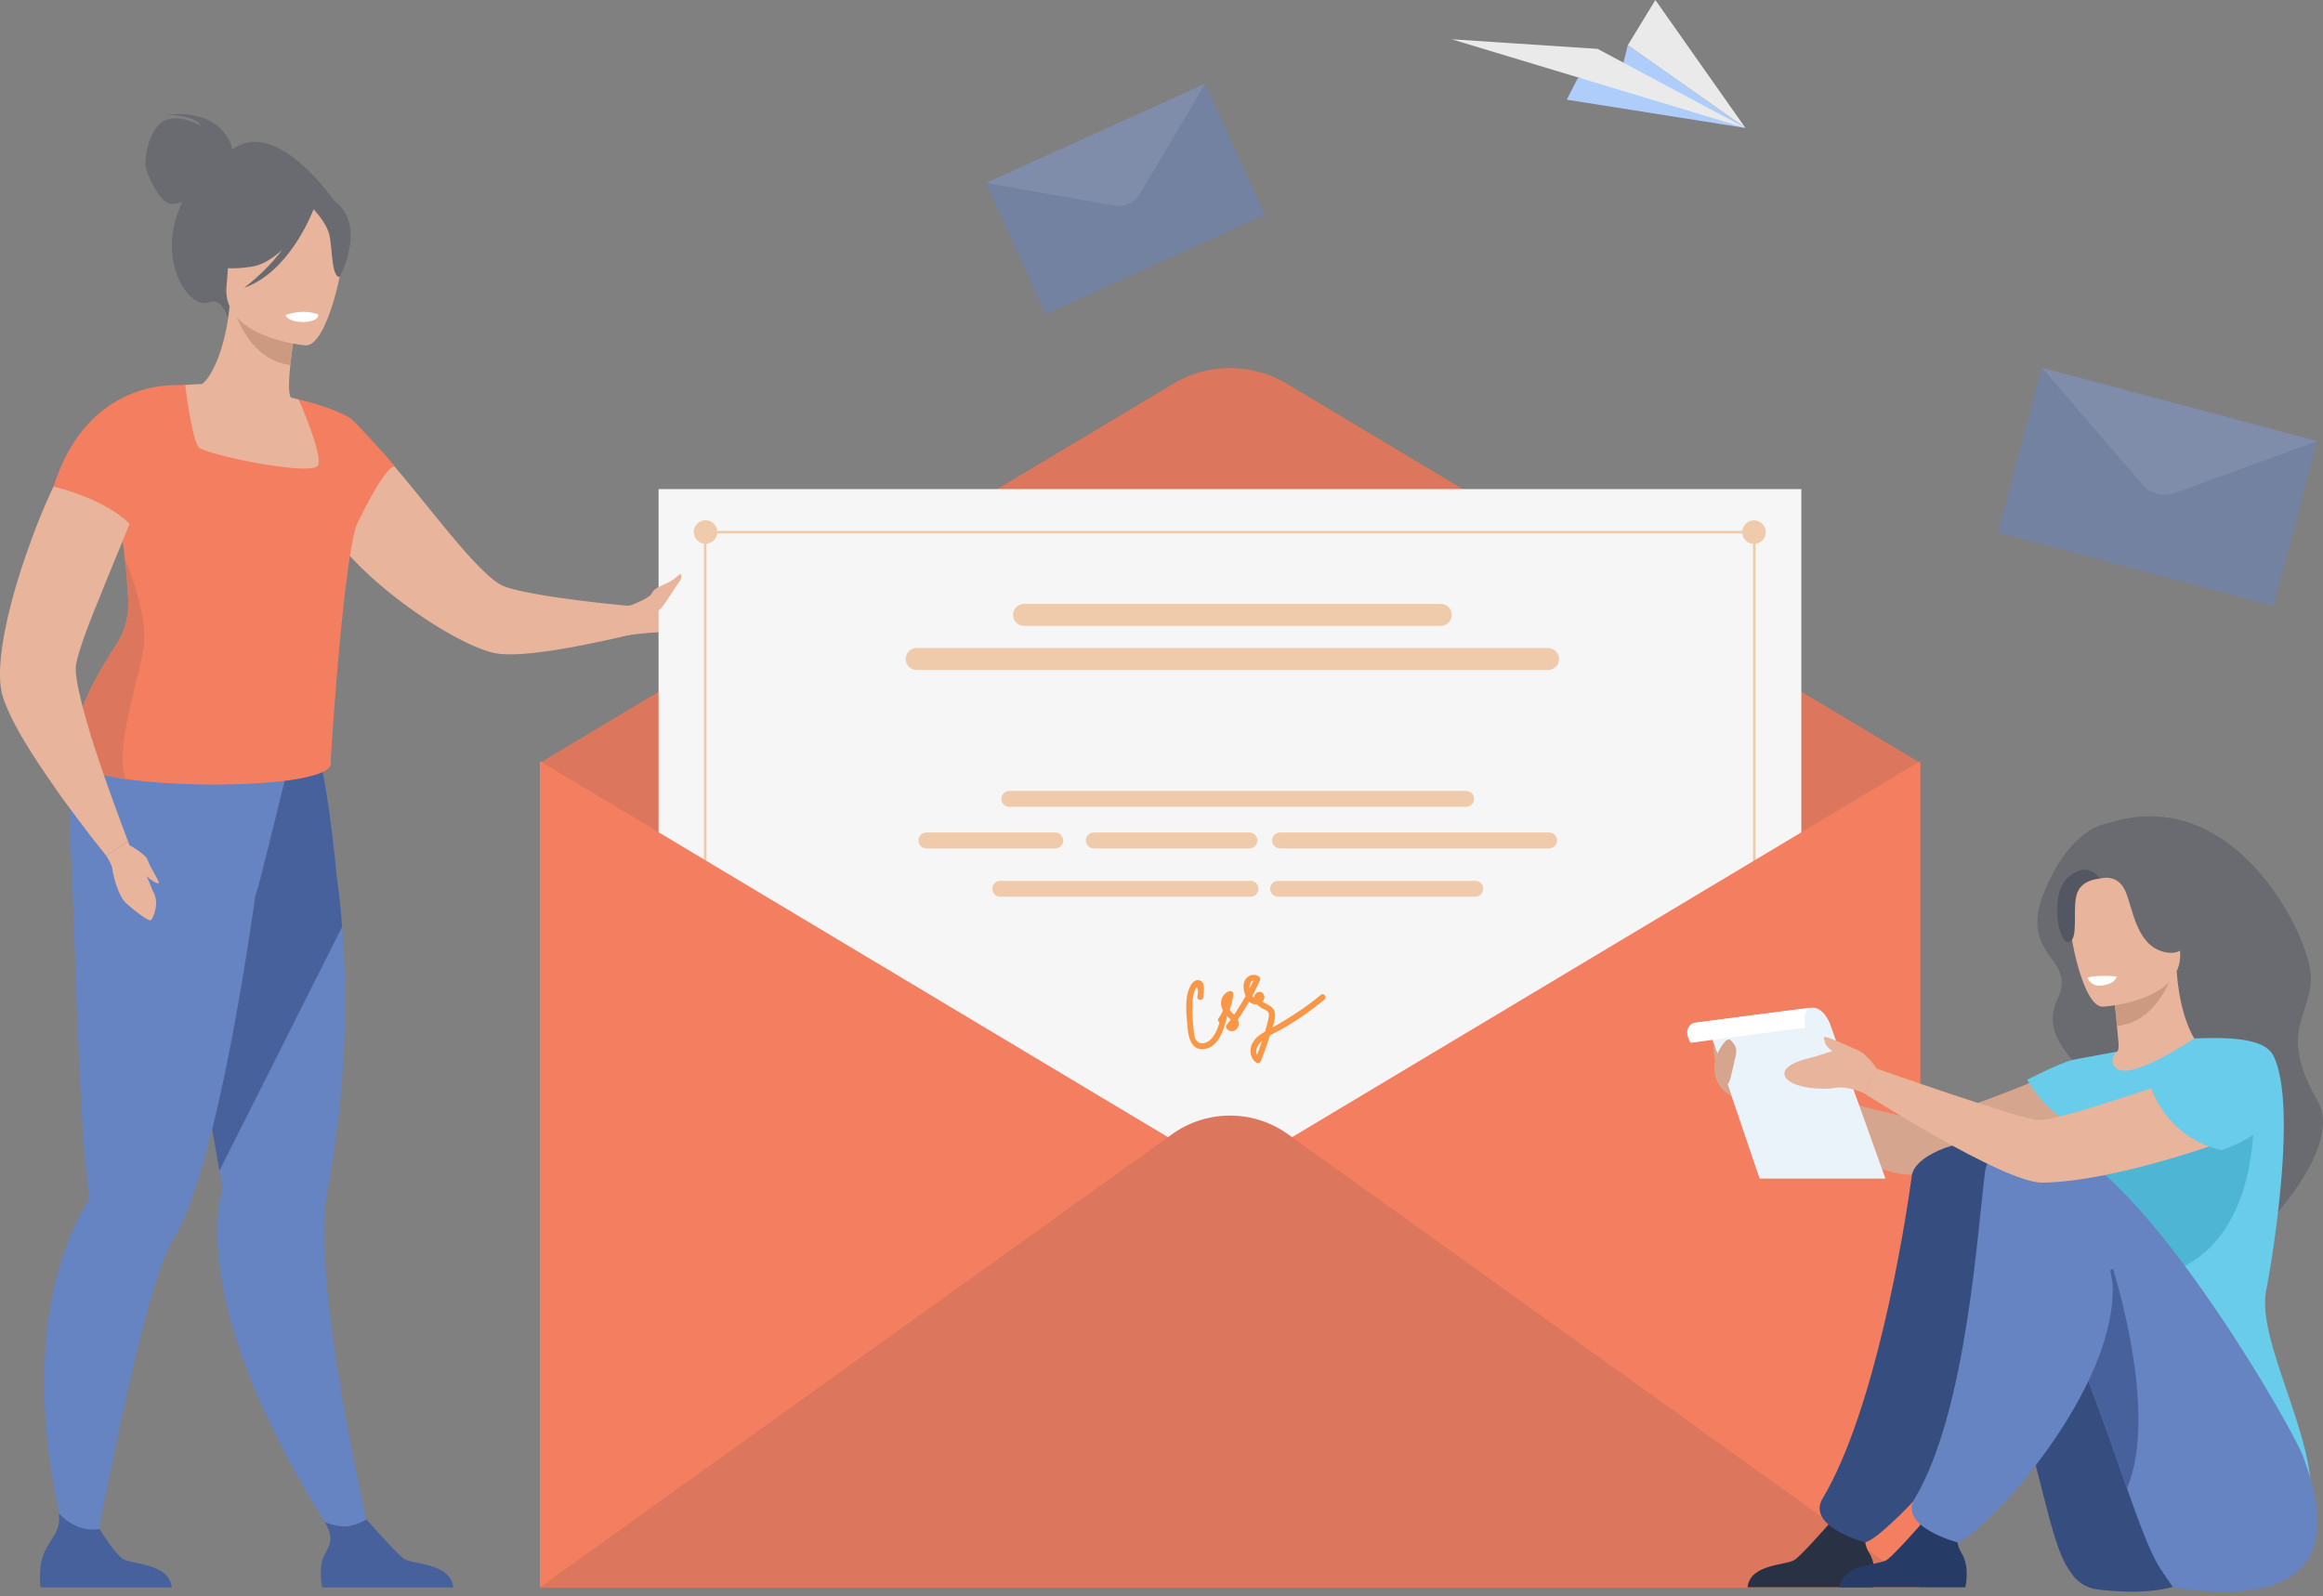 <svg width="243" height="167" fill="none" xmlns="http://www.w3.org/2000/svg"><rect width="100%" height="100%" fill="#808080" stroke="none"/><path d="M24.304 15.633c-.066-.366-.925-4.282-6.982-3.613 0 0 3.014-.077 3.716 1.152 0 0-2.252-1.317-3.821-.56-1.569.755-2.116 3.776-1.988 4.723.128.95 1.484 3.87 2.565 3.978.41.04.86-.051 1.264-.182-.215.473-.417.991-.6 1.563-1.688 5.286 1.493 9.751 3.452 8.922 1.256-.532 1.948 1.643 1.948 1.643l11.197-12.112s-6.059-8.967-10.75-5.514Z" fill="#696B70"/><path d="m38.891 161.519-2.723 1.014s-11.828-16.405-13.284-30.838c-.26-2.577-.173-5.073.389-7.379 0 0-.116-.66-.318-1.828-.093-.544-.21-1.2-.34-1.952-.385-2.203-.915-5.217-1.52-8.65-1.39-7.9-3.194-17.997-4.595-25.42l.734-.236 7.939-2.56 1.64-5.212 5.912-1.556s1.32 2.584 2.501 14.787c.218 1.6.416 3.366.565 5.28.46 5.843.493 13.091-.563 21.377a111.89 111.89 0 0 1-1.038 6.56c-.311 1.649-.357 3.898-.226 6.479.597 11.797 4.927 30.134 4.927 30.134Z" fill="#6683C2"/><path d="m35.792 96.968-12.837 25.52c-.093-.544-.21-1.2-.34-1.952-.385-2.203-.915-5.217-1.52-8.65-1.39-7.9-3.194-17.997-4.595-25.42l.734-.236 7.939-2.56 1.64-5.212 5.912-1.556s1.32 2.584 2.501 14.787c.218 1.6.416 3.365.566 5.279Z" fill="#46619B"/><path d="m30.142 80.175-.297-2.548c-4.979 1.323-18.281-3.695-18.281-3.695s-4.823 4.24-4.19 14.402c.309 4.96.873 26.038 1.463 32.275.214 2.261.4 3.87.476 4.512l.001.006c.023.196-.045.381-.145.553a29.167 29.167 0 0 0-2.176 4.576c-5.788 15.424.892 34.417.892 34.417l1.732-.698s3.801-21.137 6.89-30.475c.523-1.584 1.026-2.829 1.487-3.572 1.342-2.167 2.588-5.708 3.72-9.92 2.138-7.963 3.857-18.321 5.004-26.317.159.007 3.424-13.516 3.424-13.516Z" fill="#6683C2"/><path d="M38.163 59.75c.098.1.192.2.307.293 4.255 3.965 9.986 7.47 13.052 8.243 2.017.516 6.464-.175 10.155-.935 2.461-.485 4.603-1.022 5.486-1.232.283-.066.44-.115.44-.115l-.386-2.49s-2.214-.175-4.964-.485c-3.83-.45-8.685-1.142-9.929-1.877-2.884-1.714-7.947-8.904-12.008-13.423a46.685 46.685 0 0 0-1.09-1.215c-.032-.033-.07-.086-.12-.114-.187-.179-.345-.346-.498-.492-.006-.019-.032-.032-.058-.047-.722-.724-1.987-1.605-1.987-1.605-.71-.404-1.294-.483-1.705-.138 0 0-.53.52-1.05 1.498-.111.205-.22.43-.324.676a1.568 1.568 0 0 0-.17.42 8.593 8.593 0 0 0-.55 3.366c.03 1.003.222 2.11.668 3.33.707 2.004 2.5 4.23 4.731 6.343Z" fill="#E9B49C"/><path d="M34.466 49.247c-1.442.942-3.24 1.702-5.481 2.153-8.404 1.694-11.404-5.452-12.47-10.33 1.157-.62 2.233-.733 2.854-.79a26.966 26.966 0 0 1 1.768-.096c.958-.692 2.437-3.59 2.875-8.145l.39.116 6.529 1.986s-.36 2.083-.564 4.056c-.158 1.544-.218 3.022.065 3.393.51.125.816.206.816.206s0 .003.003.006c.084.15 1.905 3.343 3.215 7.445Z" fill="#E9B49C"/><path d="M37.392 54.496a7.7 7.7 0 0 1-.138.535c-1.475 4.932-2.669 24.647-2.669 24.647.782 2.465-13.546 2.97-21.446 1.83-2.873-.413-4.896-1.043-5.035-1.876-1.414-3.187 2.046-9.139 4.043-12.164.251-.38.467-.779.645-1.192a7.577 7.577 0 0 0 .623-3.317 60.214 60.214 0 0 0-.356-4.504c-.305-2.681-.715-5.022-.93-6.68.417-.414.82-.797 1.198-1.162.575-.562 1.079-1.082 1.432-1.587.39-.551.605-1.089.557-1.652a8.254 8.254 0 0 0-.22-1.284c-.05-.202-.106-.402-.166-.603-.641-2.102-1.822-3.92-1.822-3.92 2.139-1.251 6.26-1.29 6.26-1.29s.028.226.08.594c.201 1.478.765 5.267 1.342 5.915.72.809 12.116 3.151 12.512 1.855.39-1.274-1.963-6.636-2.051-6.839-.003-.003-.003-.007-.003-.007 3.65.868 5.235 1.848 5.306 1.906l-.003-.001c-1.98 1.736 1.88 6.07.84 10.796Z" fill="#F37E60"/><path d="M30.927 34.143s-.36 2.081-.563 4.056c-3.717-.479-5.348-4.077-5.966-6.043l6.53 1.987Z" fill="#CC9981"/><path d="M31.987 36.139s-8.834-.738-8.291-6.233c.543-5.494-.23-9.29 5.434-9.052 5.664.239 6.55 2.444 6.814 4.322.265 1.878-1.645 11.012-3.957 10.963Z" fill="#E9B49C"/><path d="M35.99 22.096c-1.198-1.79-2.264-1.53-2.891-1.09-4.556-3.133-8.054.475-8.054.475-.985 3.883-4.053 5.856-4.053 5.856s1.509 1.155 5.31.573c1.161-.178 2.253-.882 3.21-1.771-1.752 2.364-3.974 3.97-3.974 3.97 4.63-1.602 7.025-7.582 7.268-8.215.49.538 1.446 1.695 1.667 2.756.3 1.444.209 4.343 1.058 4.33-.002-.002 2.256-4.201.46-6.884Z" fill="#696B70"/><path d="M75.407 63.183c-.884.842-1.777 2.948-4.498 2.907-1.942-.016-3.907.202-4.859.32-.37.065-.585.09-.585.09l-.098-3.082s.04.003.128-.01c.657-.1 3.996-.613 5.318-1.49 1.483-.993 4.951-.072 4.951-.072s.532.512-.357 1.337Z" fill="#E9B49C"/><path d="M17.97 166.09H4.255s-.329-2.09.388-3.676c.686-1.522 1.762-2.214 1.504-4.055.87.898 2.292 1.903 4.274 1.635.243.394 1.568 2.502 2.38 3.085.895.644 4.893.415 5.169 3.011ZM47.415 166.092H33.7s-.513-2.188.388-3.677c.797-1.317.491-2.067-.099-3.156.622.254 1.425.485 2.31.435.683-.039 1.407-.349 2.04-.717.59.672 3.118 3.537 3.907 4.105.897.643 4.893.413 5.17 3.01Z" fill="#46619B"/><path d="M29.883 32.961s.123.727 1.914.73c0 0 1.502 0 1.506-.789 0 0-1.417-.653-3.42.06Z" fill="#fff"/><path d="M15.011 67.885c-.542 3.436-3.027 10.332-1.872 13.625-2.873-.413-4.896-1.044-5.035-1.877-1.414-3.186 2.046-9.138 4.043-12.163.251-.38.467-.78.645-1.193a7.577 7.577 0 0 0 .623-3.316 60.214 60.214 0 0 0-.356-4.504s2.53 5.775 1.952 9.428Z" fill="#DC775D"/><path d="M34.43 44.698c.095 3.055 2.304 11.44 2.829 10.333.599-1.263 2.918-6.061 4.007-6.238-.057-.222-4.515-5.15-4.71-5.093-.001 0-1.212.37-2.126.998Z" fill="#F37E60"/><path d="m13.392 88.025-2.275 1.515s-.576-.72-1.487-1.87a12.66 12.66 0 0 1-.418-.555c-.721-.93-1.56-2.07-2.477-3.306l-.015-.014c-1.537-2.16-3.225-4.613-4.517-6.832-.897-1.574-1.597-3.03-1.938-4.175a2.456 2.456 0 0 1-.081-.345c-.668-2.904.557-8.67 2.507-14.297.268-.778.55-1.543.821-2.291 1.037-2.76 2.203-5.353 3.374-7.448.686-1.26 1.37-2.358 2.03-3.178.228-.294.443-.57.675-.806.126-.143.251-.28.376-.411 1.366.115 4.234.657 6.362 3.114-.036.13-.074.258-.112.39-.86 2.776-2.19 6.182-3.567 9.521-.749 1.834-1.515 3.654-2.186 5.365-.427 1.023-.811 1.999-1.16 2.9-.654 1.725-1.141 3.16-1.334 4.167-.131.653.056 1.88.408 3.39.604 2.631 1.754 6.174 2.823 9.182a169.68 169.68 0 0 0 1.227 3.392c.574 1.568.964 2.592.964 2.592Z" fill="#E9B49C"/><path d="M14.388 55.814c-2.273-3.43-8.786-4.907-8.786-4.907 3.675-11.663 13.326-10.582 13.326-10.582s-3.511 12.135-4.54 15.489Z" fill="#F37E60"/><path d="M11.117 89.54s.598.883.664 1.518c.068.635.636 2.74 1.37 3.407.735.668 2.405 2.004 2.638 1.803.234-.2.91-1.775.284-2.889-.284-.503-.668-1.904-1.175-2.244-.615-.412-1.507-3.11-1.507-3.11l-2.274 1.516Z" fill="#E9B49C"/><path d="M13.406 88.367s1.81.919 2.055 1.654c.245.735 1.256 2.217 1.152 2.389-.112.183-1.684-.819-2.218-1.732-.535-.913-.989-2.31-.989-2.31Z" fill="#E9B49C"/><path d="m56.469 79.821 66.264-39.67a11.554 11.554 0 0 1 11.87 0l66.264 39.67v64.657L56.47 137.239V79.821h-.001Z" fill="#DC775D"/><path d="M188.43 51.174H68.89v103.305h119.54V51.174Z" fill="#F6F6F6"/><path d="M74.24 56.814a1.229 1.229 0 1 0-.94-2.27 1.229 1.229 0 0 0 .94 2.27ZM182.25 55.678a1.229 1.229 0 1 1 2.458 0 1.229 1.229 0 0 1-2.458 0Z" fill="#EFCBAB"/><path d="M183.476 55.545H73.766v.267h109.71v-.267Z" fill="#EFCBAB"/><path d="M73.9 55.191h-.267v109.711h.267V55.192ZM183.65 55.191h-.267v109.711h.267V55.192Z" fill="#EFCBAB"/><path d="M200.866 79.643v86.446H56.469V79.643l72.198 43.224 72.199-43.224Z" fill="#F37E60"/><path d="m56.469 166.089 66.138-47.416a10.4 10.4 0 0 1 12.121 0l66.138 47.416H56.469Z" fill="#DC775D"/><path d="M150.711 65.485h-43.584c-.633 0-1.15-.518-1.15-1.15 0-.633.517-1.151 1.15-1.151h43.584c.633 0 1.151.518 1.151 1.15 0 .633-.518 1.151-1.151 1.151ZM161.931 70.103H95.893c-.633 0-1.15-.518-1.15-1.151s.517-1.151 1.15-1.151h66.038c.633 0 1.151.518 1.151 1.15 0 .634-.518 1.152-1.151 1.152ZM153.362 84.421h-47.779a.836.836 0 0 1-.833-.833c0-.457.375-.832.833-.832h47.779c.458 0 .833.375.833.832a.836.836 0 0 1-.833.833ZM110.383 88.769H96.911a.836.836 0 0 1-.833-.833c0-.457.375-.833.833-.833h13.472c.458 0 .833.376.833.833a.835.835 0 0 1-.833.833ZM130.694 88.769h-16.275a.836.836 0 0 1-.833-.833c0-.457.375-.833.833-.833h16.275c.458 0 .833.376.833.833a.834.834 0 0 1-.833.833ZM162.04 88.769h-28.137a.836.836 0 0 1-.833-.833c0-.457.375-.833.833-.833h28.137c.458 0 .833.376.833.833a.835.835 0 0 1-.833.833ZM130.809 93.827h-26.172a.835.835 0 0 1-.832-.832c0-.458.375-.833.832-.833h26.172c.457 0 .832.375.832.833a.835.835 0 0 1-.832.832ZM154.313 93.827H133.7a.836.836 0 0 1-.833-.832c0-.458.375-.833.833-.833h20.613c.458 0 .833.375.833.833a.836.836 0 0 1-.833.832Z" fill="#EFCBAB"/><path d="M138.156 104.104c-1.573 1.307-3.259 2.396-5.033 3.39.15-.47.275-.959.252-1.393-.031-.6-.51-.862-.988-1.111a6.387 6.387 0 0 1-.339-.191c.185-.182.281-.434.158-.71-.203-.454-.769-.381-.961.04a.754.754 0 0 0-.065.226.582.582 0 0 1-.187-.146c.292-.545.567-1.1.82-1.667.057-.127-.015-.277-.117-.355-.421-.317-.994-.215-1.332.184-.401.472-.3 1.191-.108 1.728.014.037.028.075.044.112a24.737 24.737 0 0 1-1.209 1.957 13.861 13.861 0 0 0-.122-.121 2.664 2.664 0 0 1-.338-.406c.199-.517.325-1.06.373-1.625.021-.252-.231-.376-.443-.298-.583.216-.896.808-.821 1.418.026.209.094.408.19.594-.13.282-.285.557-.467.82-.119.171-.034.345.105.426-.191.637-.448 1.287-.887 1.746-.359.374-1.028.658-1.464.213-.277-.281-.311-.751-.35-1.123-.093-.916-.162-1.867-.129-2.789.017-.437.063-.88.212-1.293.093-.256.223-.644.347-.203.061.217-.023.553-.045.774-.04.393.571.439.61.047.047-.462.254-1.43-.269-1.72-.433-.24-.831.105-1.032.465-.723 1.296-.435 3.075-.327 4.484.087 1.123.507 2.501 1.941 2.144 1.349-.336 1.845-2.037 2.155-3.208a.308.308 0 0 0-.009-.196l.016-.029.169.168c.08.071.155.145.228.222-.141.196-.285.391-.434.584-.084.109-.059.273.024.374.455.547 1.271.142 1.255-.531a1.012 1.012 0 0 0-.103-.42c.427-.613.825-1.245 1.194-1.893a.965.965 0 0 0 .737.295l.061-.006c.157.166.354.304.534.407.175.097.375.159.532.286.292.238.205.51.141.848-.085.445-.226.889-.356 1.323-.616.354-1.225.803-1.433 1.514-.189.648-.021 1.33.535 1.732.167.121.389.023.459-.152a30.57 30.57 0 0 0 .96-2.695c.544-.31 1.114-.583 1.653-.901a31.39 31.39 0 0 0 4.065-2.873c.307-.257-.098-.718-.402-.466Zm-7.447-.816c-.006-.245.124-.694.406-.689-.128.277-.26.551-.397.821a1.995 1.995 0 0 1-.009-.132Zm.779 7.082c-.258-.483.111-1.079.533-1.473-.165.496-.344.986-.533 1.473Z" fill="#F99746"/><g opacity=".5"><path d="m126.081 8.75 6.225 13.734-22.941 10.397-6.224-13.734 14.582 1.669 8.358-12.066Z" fill="#6683C2"/><path d="m103.141 19.146 22.94-10.398-6.859 11.56a2.546 2.546 0 0 1-2.633 1.209l-13.448-2.37Z" fill="#7D99D6"/></g><g opacity=".5"><path d="m242.403 46.161-4.601 17.243L209 55.718l4.601-17.243 12.1 12.465 16.702-4.779Z" fill="#6683C2"/><path d="m213.602 38.475 28.801 7.685-14.949 5.44a3.014 3.014 0 0 1-3.318-.869l-10.534-12.256Z" fill="#7D99D6"/></g><path d="m163.891 10.43 18.687 2.958-12.299-8.661-.674 2.705-4.567.755-1.147 2.243Z" fill="#AFCDFB"/><path d="m182.585 13.387-15.463-8.273-15.263-1.003 30.726 9.276Z" fill="#EAEAEA"/><path d="m170.281 4.725 12.3 8.661L173.161 0l-2.88 4.725Z" fill="#EAEAEA"/><path d="M220.484 86.148s-3.81.265-6.623 7.127c-2.837 6.921 3.508 6.853 1.37 11.262-2.138 4.41 3.078 7.04 4.661 10.651 1.584 3.61 9.562 12.319 10.194 16.292.631 3.971 7.726-4.13 7.726-4.13s7.212-7.693 4.625-12.161c-4.262-7.367-.57-8.967-.703-13.08-.133-4.116-7.941-20.327-21.25-15.961Z" fill="#696B70"/><path d="M218.413 110.766s-14.752 6.43-17.554 6.307c-2.802-.122-20.07-5.26-20.07-5.26l.44 2.971s13.326 7.664 17.985 8.099c4.588.428 20.271-4.117 21.785-5.076 1.512-.96 1.814-6.069-2.586-7.041Z" fill="#D6A58E"/><path d="M217.227 117.815c1.355.941 3.055 1.717 5.189 2.209 8.001 1.849 11.067-4.913 12.217-9.554-1.09-.625-2.117-.762-2.71-.833a25.364 25.364 0 0 0-1.69-.138c-.897-.687-2.236-3.504-2.533-7.876l-.376.101-6.305 1.726s.29 2.004.431 3.898c.109 1.483.302 2.343.021 2.69-.492.107-.963.733-.963.733l-.003.006c-.085.137-1.914 3.144-3.278 7.038Z" fill="#E9B49C"/><path d="M221.008 103.45s.29 2.002.431 3.899c3.572-.358 5.229-3.758 5.875-5.624l-6.306 1.725Z" fill="#CC9981"/><path d="M219.946 105.332s8.478-.468 8.106-5.744c-.373-5.276.47-8.889-4.959-8.813-5.429.075-6.337 2.162-6.642 3.954-.303 1.79 1.28 10.588 3.495 10.603Z" fill="#E9B49C"/><path d="M237.051 135.052c.765-3.913 3.262-19.551.765-24.583-.896-1.809-4.414-1.971-8.274-1.813-1.201.776-5.778 3.706-7.658 3.34a3.35 3.35 0 0 1-.106-.025c-.885-.221-1.044-1.399-.305-1.936.001-.001-2.087.372-4.461.819-1.341.252-4.957 2.124-4.957 2.124s1.821 3.29 4.507 4.427c-.457 4.086.223 5.888 4.46 15.324 3.582 7.975-.483 15.157-.483 15.157s21.083 16.951 21.2 8.32c.086-6.498-5.667-16.151-4.688-21.154Z" fill="#68CCEA"/><path d="M219.488 166.317a3.92 3.92 0 0 1-2.82-1.716l-.326-.491c-2.399-3.633-3.334-14.758-8.731-26.611-1.315-2.885-6.034-3.403-7.321-6.665 0 0-3.167-10.573 6.062-10.884 9.23-.313 24.719 29.417 24.964 32.535.237 3.019 6.102 15.855-11.828 13.832Z" fill="#364D7F"/><path d="M182.805 166.074h13.136s.492-2.095-.371-3.522c-.763-1.261-.471-1.98.094-3.024-.595.244-1.365.466-2.212.417-.655-.037-1.348-.334-1.954-.687-.565.644-2.987 3.389-3.743 3.932-.858.617-4.687.397-4.95 2.884Z" fill="#293245"/><path d="M235.661 114.568s1.709 15.556-9.379 18.816-14.236-14.313-5.284-15.577c8.954-1.264 14.663-3.239 14.663-3.239Z" fill="#4EB5D4"/><path d="M199.987 123.004c-.791 5.931-3.88 24.649-9.329 33.78-1.757 2.944 4.426 4.595 4.459 4.586.83-.217 2.212-1.538 2.848-2.113 4.425-3.987 13.405-15.277 13.405-24.328 0-4.413.078-12.842-3.132-14.985-1.977-1.318-7.936.705-8.251 3.06Z" fill="#364D7F"/><path d="M227.314 166.075s-.487-.677-1.336-1.965c-1.01-1.531-2.128-4.542-3.485-8.402-1.425-4.052-3.116-9.038-5.228-14.225a131.366 131.366 0 0 0-2.081-4.841c-1.315-2.885-4.932-2.486-6.219-5.748 0 0-5.021-11.308 4.209-11.62 9.23-.313 26.768 30.25 27.776 33.21 1.105 3.24 6.488 16.695-13.636 13.591Z" fill="#6683C2"/><path d="M192.453 166.074h13.137s.491-2.095-.372-3.522c-.763-1.261-.47-1.98.094-3.024-.594.244-1.364.466-2.212.417-.655-.037-1.347-.334-1.953-.687-.566.644-2.987 3.389-3.743 3.932-.858.617-4.687.397-4.951 2.884Z" fill="#273B67"/><path d="M222.502 155.709c-1.425-4.051-3.116-9.037-5.229-14.225.552-3.929 1.742-7.368 3.743-8.754.002-.001 4.856 15.039 1.486 22.979Z" fill="#46619B"/><path d="M207.653 122.585c-.791 5.931-1.906 25.069-7.354 34.2-1.757 2.944 4.425 4.594 4.459 4.586.829-.217 2.211-1.538 2.848-2.113 4.423-3.987 13.405-15.277 13.405-24.329 0-4.413-5.18-12.487-8.389-14.63-1.976-1.318-4.654-.069-4.969 2.286Z" fill="#6683C2"/><path d="M191.395 107.032s-.672-1.709-1.897-1.599c-1.225.111-12.35 1.599-12.35 1.599s1.295.31 1.784 1.159l5.132 15.121h13.162l-5.831-16.28Z" fill="#EBF3FA"/><path d="M234.629 110.469s-18.646 6.867-21.447 6.726c-1.811-.091-16.863-5.381-16.863-5.381l-1.35 2.556s14.65 9.416 18.677 9.369c7.952-.092 21.368-4.973 22.883-5.932 1.513-.96 2.5-6.366-1.9-7.338Z" fill="#E9B49C"/><path d="M196.325 111.813s-1.35-2.08-2.696-2.14c-1.346-.062-3.67.917-4.464 1.07-.796.154-3.058.888-2.386 1.987.673 1.101 3.792 1.346 5.138 1.101 1.346-.245 3.058.538 3.058.538l1.35-2.556Z" fill="#E9B49C"/><path d="M193.995 109.738s-2.139-.981-2.751-1.164c-.612-.184-.489.003-.305.583.183.579 1.284 1.132 1.284 1.314-.001.181 1.772-.733 1.772-.733Z" fill="#E9B49C"/><path d="M218.359 102.297s.802-.317 3.057-.135c0 0-.12.88-1.783.967-.941.05-1.274-.832-1.274-.832Z" fill="#fff"/><path d="M225.023 113.854s1.668 5.28 7.396 6.48c0 0 9.457-2.913 4.748-9.356 0 0-4.655-3.46-12.144 2.876Z" fill="#68CCEA"/><path d="M177.143 107.032s-1.236.473-.301 2.076l12.026-1.603s-.418-1.86.528-2.062l-12.253 1.589Z" fill="#fff"/><path d="M181.45 110.979c.285-1.142.267-1.419-.379-2.117-.427-.461-1.081.683-1.419 1.373-.124-.304-.336-.8-.408-.826-.104-.036.144 1.537.144 1.537-.007.065-.009.131-.007.197l-.001-.001s-.521 2.311 1.752 3.559l-.434-1.274c.265-.044.463-1.286.752-2.448Z" fill="#D6A58E"/><path d="M219.629 91.942s1.788-.626 2.654 1.2c.865 1.825 1.14 6.19 4.61 6.547 3.47.356 3.605-7.394 3.605-7.394l-8.685-3.43-4.586 2.895 2.402.181Z" fill="#696B70"/><path d="M219.628 91.94s-1.956.042-2.404 1.69c-.447 1.648.251 4.722-.832 4.944-1.084.222-2.069-5.123.028-6.86 2.096-1.738 3.208.226 3.208.226Z" fill="#535761"/><path d="M66.008 63.328s1.959-.742 2.18-1.255c.224-.512.87-.735 1.649-1.091.779-.357 1.247-1.002 1.358-.913.112.09.134.534-.177.869-.313.334-1.633 2.672-2.13 2.939-.498.268-2.88-.55-2.88-.55Z" fill="#E9B49C"/></svg>
